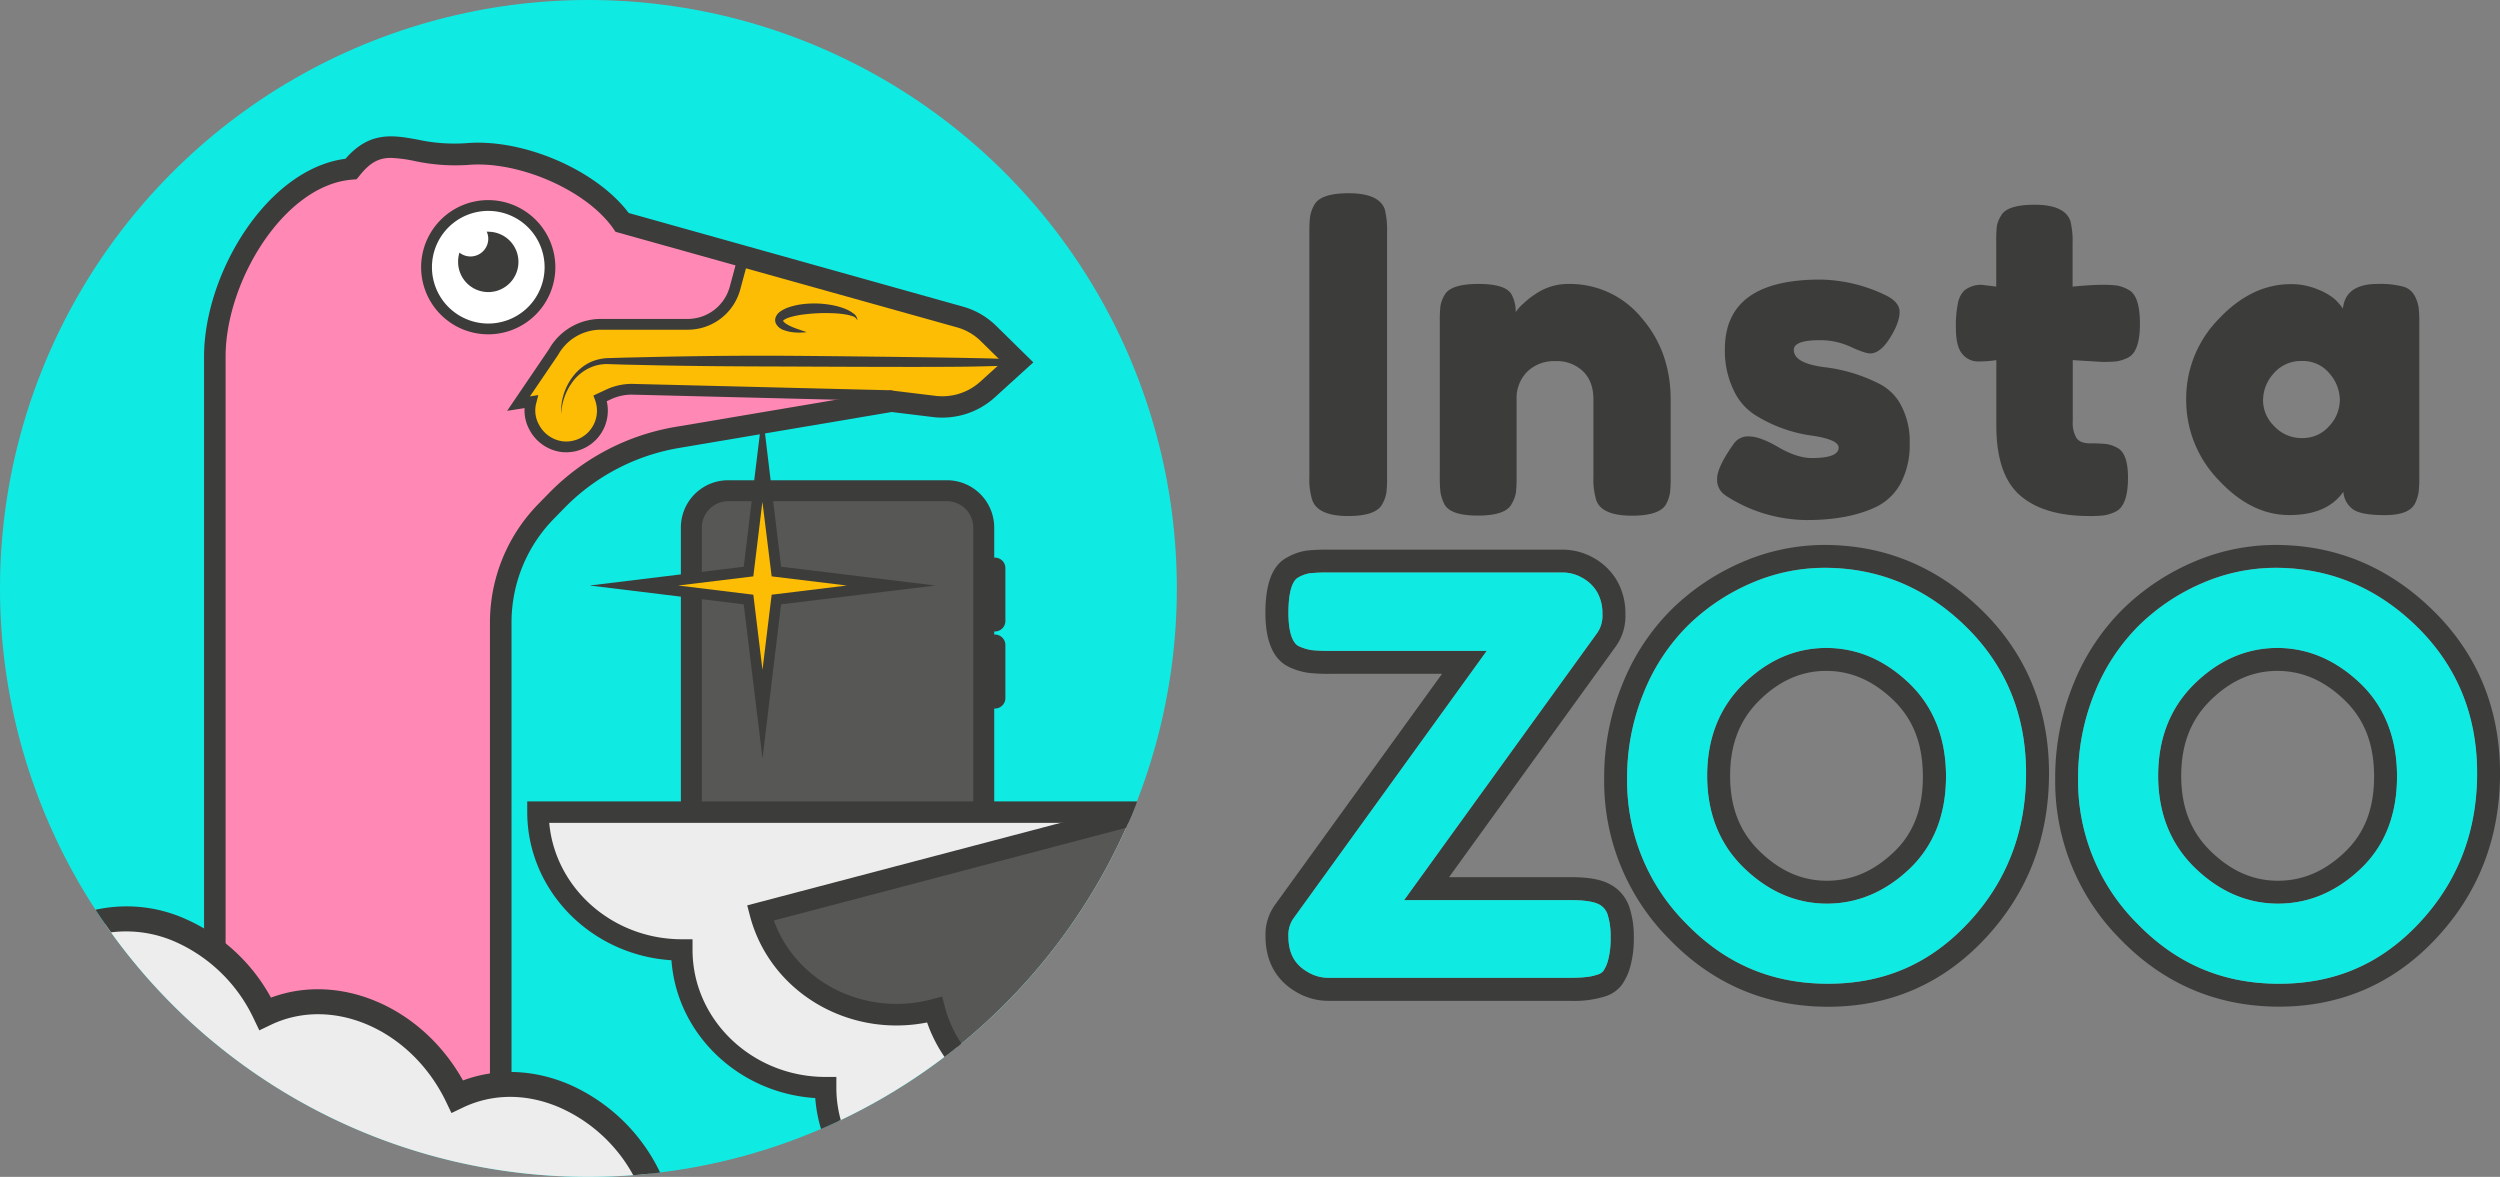 <svg id="e3d92806-b511-43f2-81ff-8bd7a1da2c54" data-name="Layer 4" xmlns="http://www.w3.org/2000/svg" viewBox="0 0 715.99 337.05"><rect x="0" y="0" width="715.99" height="337.05" fill="#808080" stroke="none"/><defs><style>.a86b0082-3cbc-4ed8-95b5-9bf9334caa54{fill:#3c3c3b;}.bfac912e-881d-4d44-9487-6247a3512cad{fill:#0febe3;}.ad7e8b0c-0a0b-4c0c-9c7b-3030c34f9109{fill:#575756;}.ad50f860-0ff6-4d04-a5d8-4c46cdb4729b{fill:#ededed;}.b646a4a2-0e81-4050-8271-52bb8373eea3{fill:#ff89b4;}.b425b1af-a98a-4d71-a88c-043b7be3034b{fill:#fcbd04;}.b316dfb2-e07a-4bdd-822c-1bd81c3d8f31{fill:#fff;}</style></defs><path class="a86b0082-3cbc-4ed8-95b5-9bf9334caa54" d="M375,66.44a35.72,35.72,0,0,1,.19-4.35,10.06,10.06,0,0,1,1.19-3.35q1.77-3.39,9.81-3.4,8.81,0,10.43,4.67a25,25,0,0,1,.63,6.55v70.13a35.42,35.42,0,0,1-.19,4.41,10,10,0,0,1-1.19,3.28c-1.18,2.27-4.44,3.41-9.81,3.41q-8.79,0-10.31-4.79a20,20,0,0,1-.75-6.44Zm74.22,14.88A26.55,26.55,0,0,1,470.11,91q8.37,9.65,8.36,23.52v22.2a38.43,38.43,0,0,1-.18,4.35,10.64,10.64,0,0,1-1.07,3.22q-1.77,3.39-9.81,3.4-8.93,0-10.31-4.66a20.77,20.77,0,0,1-.75-6.44v-22.2q0-5.16-3-8.07a10.83,10.83,0,0,0-7.92-2.9,11,11,0,0,0-8,3,10.61,10.61,0,0,0-3.08,7.94v22.33a37.92,37.92,0,0,1-.19,4.35,9.12,9.12,0,0,1-1.2,3.22q-1.63,3.39-9.68,3.4t-9.68-3.4a12.08,12.08,0,0,1-1.07-3.35,38.31,38.31,0,0,1-.18-4.35V91.92a37.1,37.1,0,0,1,.18-4.23,9.12,9.12,0,0,1,1.2-3.22q1.75-3.15,9.68-3.15,7.66,0,9.43,2.9a10.12,10.12,0,0,1,1.25,5.17,13,13,0,0,1,2.27-2.52,22.53,22.53,0,0,1,3.39-2.65A16.45,16.45,0,0,1,449.18,81.32Zm44.94,60.54a5.25,5.25,0,0,1-2.38-4.79q0-3.28,4.77-10A4.91,4.91,0,0,1,501,125q3.07,0,8.36,3.09t9.55,3.09q7.67,0,7.67-3,0-2.39-8.42-3.53a41.1,41.1,0,0,1-15.72-5.93,16.76,16.76,0,0,1-6-7.12A25.81,25.81,0,0,1,494,100q0-19.93,27.28-19.93a44.13,44.13,0,0,1,18.35,4.29q4.41,2,4.41,5c0,2-.93,4.5-2.77,7.44s-3.73,4.42-5.66,4.42c-1,0-2.87-.63-5.59-1.89a20.74,20.74,0,0,0-8.87-1.9q-7.41,0-7.41,2.78,0,3.78,8.55,4.92A46.65,46.65,0,0,1,538.38,110a14.32,14.32,0,0,1,6.1,6.12A22,22,0,0,1,546.93,127a23.53,23.53,0,0,1-2.45,11.16,15.91,15.91,0,0,1-6.86,6.87q-8,3.92-20.17,3.91A43.08,43.08,0,0,1,494.12,141.86ZM601.8,103.64l-8.17-.5v17.41a8.74,8.74,0,0,0,1.07,4.91c.71,1,2,1.52,4,1.52a39.79,39.79,0,0,1,4.53.19,8.84,8.84,0,0,1,3.33,1.19q2.89,1.65,2.89,8.45,0,8-3.52,9.71a11.81,11.81,0,0,1-3.33,1.08,34.22,34.22,0,0,1-4.21.19q-13.08,0-19.87-5.93t-6.78-20.05V103.14a33.44,33.44,0,0,1-5.16.38,5.79,5.79,0,0,1-4.59-2.15q-1.82-2.13-1.82-7.31a31.84,31.84,0,0,1,.63-7.51,6.76,6.76,0,0,1,1.76-3.34,7.7,7.7,0,0,1,5-1.64l4.15.51v-13a36.63,36.63,0,0,1,.18-4.29,8.09,8.09,0,0,1,1.2-3q1.64-3.15,9.68-3.15,8.55,0,10.18,4.66a23.65,23.65,0,0,1,.63,6.44V82.08q5.54-.51,8.36-.51a35,35,0,0,1,4.28.19A10.26,10.26,0,0,1,609.6,83c2.17,1.09,3.27,4.33,3.27,9.71s-1.14,8.54-3.4,9.71a11.81,11.81,0,0,1-3.33,1.08A38.35,38.35,0,0,1,601.8,103.64ZM671,88.38q.75-7.06,9.93-7.06a25.82,25.82,0,0,1,7.3.76,5.29,5.29,0,0,1,3.33,2.64,11,11,0,0,1,1.13,3.35,35.83,35.83,0,0,1,.19,4.35v44.14a35.61,35.61,0,0,1-.19,4.35,11.75,11.75,0,0,1-1.07,3.35c-1.18,2.18-4,3.27-8.61,3.27s-7.63-.56-9.18-1.7a6.79,6.79,0,0,1-2.7-5q-4.65,6.69-15.53,6.68t-20.18-10a32.87,32.87,0,0,1-9.3-23.14,32.51,32.51,0,0,1,9.37-23.08q9.36-9.9,20.55-9.91a19.55,19.55,0,0,1,7.8,1.52,17.19,17.19,0,0,1,4.9,2.84A17.66,17.66,0,0,1,671,88.38Zm-22.88,26.24a10.48,10.48,0,0,0,3.27,7.5,10.66,10.66,0,0,0,7.92,3.34,10,10,0,0,0,7.73-3.4,11,11,0,0,0,3.08-7.51,11.68,11.68,0,0,0-3-7.63,9.81,9.81,0,0,0-7.92-3.53,10.2,10.2,0,0,0-8,3.53A11.51,11.51,0,0,0,648.13,114.62Z"/><path class="a86b0082-3cbc-4ed8-95b5-9bf9334caa54" d="M546.73,195.64c-7-6.68-15-10.07-23.68-10.07s-16.69,3.43-23.62,10.18-10.5,15.68-10.5,26.43,3.56,19.67,10.59,26.45,15,10.17,23.69,10.17,16.66-3.33,23.6-9.9,10.52-15.55,10.52-26.54S553.76,202.37,546.73,195.64Zm-4.44,48.49c-5.76,5.45-12,8.11-19.08,8.11s-13.33-2.73-19.14-8.33-8.57-12.68-8.57-21.73,2.79-16.15,8.5-21.72,12-8.32,19-8.32,13.33,2.7,19.14,8.25,8.57,12.7,8.57,22S548,238.73,542.29,244.13ZM675.9,195.64c-7-6.68-15-10.07-23.69-10.07s-16.68,3.43-23.62,10.18-10.5,15.68-10.5,26.43,3.57,19.67,10.59,26.45,15,10.17,23.7,10.17S669,255.47,676,248.9s10.52-15.55,10.52-26.54S682.93,202.37,675.9,195.64Zm-4.45,48.49c-5.75,5.45-12,8.11-19.07,8.11s-13.33-2.73-19.14-8.33-8.58-12.68-8.58-21.73,2.79-16.15,8.5-21.72,12-8.32,19.05-8.32,13.34,2.7,19.15,8.26,8.57,12.69,8.57,22S677.16,238.73,671.45,244.13ZM466.56,259.56a11.55,11.55,0,0,0-5.52-6.34c-2.46-1.34-6.06-2-11-2H415L462.85,185a14.92,14.92,0,0,0,2.66-9.14,18.85,18.85,0,0,0-2.36-9.47,17.67,17.67,0,0,0-6.63-6.55,18,18,0,0,0-9-2.42h-67a54.48,54.48,0,0,0-6.34.27,16.42,16.42,0,0,0-5.5,1.92c-4.23,2.2-6.27,7.41-6.27,15.92,0,8.12,2.25,13.32,6.69,15.45l.1.06a20,20,0,0,0,5.49,1.66,51.75,51.75,0,0,0,6.34.28H413L365.1,259.21a14.59,14.59,0,0,0-2.66,9c0,7.14,3.11,12.68,9,16a17.88,17.88,0,0,0,9,2.43h69.33a29.53,29.53,0,0,0,9.53-1.16,9.69,9.69,0,0,0,5.07-3.27,16.29,16.29,0,0,0,2.55-5.42,30.36,30.36,0,0,0,1-8.43A26.2,26.2,0,0,0,466.56,259.56Zm-6,15.36a10,10,0,0,1-1.44,3.25,3.56,3.56,0,0,1-1.81,1l-.26.08c-1,.36-3,.78-7.34.78H380.39a11.27,11.27,0,0,1-5.72-1.57C370.8,276.3,369,273,369,268.19a8.26,8.26,0,0,1,1.39-5.08l55.42-76.71H381.06a46.69,46.69,0,0,1-5.5-.22,14.12,14.12,0,0,1-3.63-1.14c-1.89-.95-2.93-4.34-2.93-9.52,0-7.82,1.92-9.66,2.76-10.1a10,10,0,0,1,3.3-1.23,49.67,49.67,0,0,1,5.49-.22h67a11.26,11.26,0,0,1,5.69,1.57,11,11,0,0,1,4.21,4.11,12.24,12.24,0,0,1,1.47,6.2,8.66,8.66,0,0,1-1.37,5.25l-55.43,76.7h47.92c4.93,0,7,.74,7.84,1.18a5,5,0,0,1,2.49,2.82,19.84,19.84,0,0,1,.89,6.55A24.18,24.18,0,0,1,460.57,274.92Zm86.16-79.28c-7-6.68-15-10.07-23.68-10.07s-16.69,3.43-23.62,10.18-10.5,15.68-10.5,26.43,3.56,19.67,10.59,26.45,15,10.17,23.69,10.17,16.66-3.33,23.6-9.9,10.52-15.55,10.52-26.54S553.76,202.37,546.73,195.64Zm-4.44,48.49c-5.76,5.45-12,8.11-19.08,8.11s-13.33-2.73-19.14-8.33-8.57-12.68-8.57-21.73,2.79-16.15,8.5-21.72,12-8.32,19-8.32,13.33,2.7,19.14,8.25,8.57,12.7,8.57,22S548,238.73,542.29,244.13Zm4.44-48.49c-7-6.68-15-10.07-23.68-10.07s-16.69,3.43-23.62,10.18-10.5,15.68-10.5,26.43,3.56,19.67,10.59,26.45,15,10.17,23.69,10.17,16.66-3.33,23.6-9.9,10.52-15.55,10.52-26.54S553.76,202.37,546.73,195.64Zm-4.44,48.49c-5.76,5.45-12,8.11-19.08,8.11s-13.33-2.73-19.14-8.33-8.57-12.68-8.57-21.73,2.79-16.15,8.5-21.72,12-8.32,19-8.32,13.33,2.7,19.14,8.25,8.57,12.7,8.57,22S548,238.73,542.29,244.13Zm4.44-48.49c-7-6.68-15-10.07-23.68-10.07s-16.69,3.43-23.62,10.18-10.5,15.68-10.5,26.43,3.56,19.67,10.59,26.45,15,10.17,23.69,10.17,16.66-3.33,23.6-9.9,10.52-15.55,10.52-26.54S553.76,202.37,546.73,195.64Zm-4.44,48.49c-5.76,5.45-12,8.11-19.08,8.11s-13.33-2.73-19.14-8.33-8.57-12.68-8.57-21.73,2.79-16.15,8.5-21.72,12-8.32,19-8.32,13.33,2.7,19.14,8.25,8.57,12.7,8.57,22S548,238.73,542.29,244.13Zm25.39-69.28c-12.69-12.47-27.88-18.78-45.14-18.78A59.48,59.48,0,0,0,498.92,161a66.26,66.26,0,0,0-20.17,13.51,63.39,63.39,0,0,0-14.06,21.34A70.52,70.52,0,0,0,459.43,223a64,64,0,0,0,18.68,46c12.41,12.83,27.71,19.33,45.44,19.33s32.92-6.6,45.07-19.63,18.21-28.85,18.21-47.24S580.39,187.32,567.68,174.85Zm-3.87,89.34c-11,11.81-24.17,17.55-40.26,17.55s-29.43-5.67-40.73-17.34A57.72,57.72,0,0,1,466,223a64.25,64.25,0,0,1,4.75-24.66,57.22,57.22,0,0,1,12.6-19.15A59.5,59.5,0,0,1,501.51,167a52.92,52.92,0,0,1,21-4.4c15.48,0,29.12,5.68,40.55,16.89s17.17,25.29,17.17,41.9S574.73,252.49,563.81,264.19Zm-40.76-78.62c-8.74,0-16.69,3.43-23.62,10.18s-10.5,15.68-10.5,26.43,3.56,19.67,10.59,26.45,15,10.17,23.69,10.17,16.66-3.33,23.6-9.9,10.52-15.55,10.52-26.54-3.57-20-10.6-26.72S531.77,185.57,523.05,185.57Zm19.24,58.56c-5.76,5.45-12,8.11-19.08,8.11s-13.33-2.73-19.14-8.33-8.57-12.68-8.57-21.73,2.79-16.15,8.5-21.72,12-8.32,19-8.32,13.33,2.7,19.14,8.25,8.57,12.7,8.57,22S548,238.73,542.29,244.13Zm4.44-48.49c-7-6.68-15-10.07-23.68-10.07s-16.69,3.43-23.62,10.18-10.5,15.68-10.5,26.43,3.56,19.67,10.59,26.45,15,10.17,23.69,10.17,16.66-3.33,23.6-9.9,10.52-15.55,10.52-26.54S553.76,202.37,546.73,195.64Zm-4.44,48.49c-5.76,5.45-12,8.11-19.08,8.11s-13.33-2.73-19.14-8.33-8.57-12.68-8.57-21.73,2.79-16.15,8.5-21.72,12-8.32,19-8.32,13.33,2.7,19.14,8.25,8.57,12.7,8.57,22S548,238.73,542.29,244.13Zm4.44-48.49c-7-6.68-15-10.07-23.68-10.07s-16.69,3.43-23.62,10.18-10.5,15.68-10.5,26.43,3.56,19.67,10.59,26.45,15,10.17,23.69,10.17,16.66-3.33,23.6-9.9,10.52-15.55,10.52-26.54S553.76,202.37,546.73,195.64Zm-4.44,48.49c-5.76,5.45-12,8.11-19.08,8.11s-13.33-2.73-19.14-8.33-8.57-12.68-8.57-21.73,2.79-16.15,8.5-21.72,12-8.32,19-8.32,13.33,2.7,19.14,8.25,8.57,12.7,8.57,22S548,238.73,542.29,244.13ZM675.9,195.64c-7-6.68-15-10.07-23.69-10.07s-16.68,3.43-23.62,10.18-10.5,15.68-10.5,26.43,3.57,19.67,10.59,26.45,15,10.17,23.7,10.17S669,255.47,676,248.9s10.52-15.55,10.52-26.54S682.93,202.37,675.9,195.64Zm-4.45,48.49c-5.75,5.45-12,8.11-19.07,8.11s-13.33-2.73-19.14-8.33-8.58-12.68-8.58-21.73,2.79-16.15,8.5-21.72,12-8.32,19.05-8.32,13.34,2.7,19.15,8.26,8.57,12.69,8.57,22S677.16,238.73,671.45,244.13Zm4.45-48.49c-7-6.68-15-10.07-23.69-10.07s-16.68,3.43-23.62,10.18-10.5,15.68-10.5,26.43,3.57,19.67,10.59,26.45,15,10.17,23.7,10.17S669,255.47,676,248.9s10.52-15.55,10.52-26.54S682.93,202.37,675.9,195.64Zm-4.45,48.49c-5.75,5.45-12,8.11-19.07,8.11s-13.33-2.73-19.14-8.33-8.58-12.68-8.58-21.73,2.79-16.15,8.5-21.72,12-8.32,19.05-8.32,13.34,2.7,19.15,8.26,8.57,12.69,8.57,22S677.16,238.73,671.45,244.13Zm4.45-48.49c-7-6.68-15-10.07-23.69-10.07s-16.68,3.43-23.62,10.18-10.5,15.68-10.5,26.43,3.57,19.67,10.59,26.45,15,10.17,23.7,10.17S669,255.47,676,248.9s10.52-15.55,10.52-26.54S682.93,202.37,675.9,195.64Zm-4.45,48.49c-5.75,5.45-12,8.11-19.07,8.11s-13.33-2.73-19.14-8.33-8.58-12.68-8.58-21.73,2.79-16.15,8.5-21.72,12-8.32,19.05-8.32,13.34,2.7,19.15,8.26,8.57,12.69,8.57,22S677.16,238.73,671.45,244.13Zm25.39-69.28c-12.69-12.47-27.87-18.78-45.13-18.78A59.52,59.52,0,0,0,628.08,161a66.14,66.14,0,0,0-20.17,13.51,63.56,63.56,0,0,0-14.07,21.34A70.76,70.76,0,0,0,588.6,223a64,64,0,0,0,18.67,46C619.68,281.8,635,288.3,652.71,288.3s32.92-6.6,45.07-19.63S716,239.82,716,221.43,709.55,187.32,696.84,174.85ZM693,264.19c-11,11.81-24.17,17.55-40.26,17.55S623.28,276.07,612,264.4A57.68,57.68,0,0,1,595.16,223a64.44,64.44,0,0,1,4.75-24.66,57.22,57.22,0,0,1,12.6-19.15A59.19,59.19,0,0,1,630.68,167a52.89,52.89,0,0,1,21-4.4c15.48,0,29.11,5.68,40.53,16.89s17.18,25.29,17.18,41.9S703.89,252.49,693,264.19Zm-40.76-78.62c-8.73,0-16.68,3.43-23.62,10.18s-10.5,15.68-10.5,26.43,3.57,19.67,10.59,26.45,15,10.17,23.7,10.17S669,255.47,676,248.9s10.52-15.55,10.52-26.54-3.56-20-10.59-26.72S660.93,185.57,652.21,185.57Zm19.24,58.56c-5.75,5.45-12,8.11-19.07,8.11s-13.33-2.73-19.14-8.33-8.58-12.68-8.58-21.73,2.79-16.15,8.5-21.72,12-8.32,19.05-8.32,13.34,2.7,19.15,8.26,8.57,12.69,8.57,22S677.16,238.73,671.45,244.13Zm4.45-48.49c-7-6.68-15-10.07-23.69-10.07s-16.68,3.43-23.62,10.18-10.5,15.68-10.5,26.43,3.57,19.67,10.59,26.45,15,10.17,23.7,10.17S669,255.47,676,248.9s10.52-15.55,10.52-26.54S682.93,202.37,675.9,195.64Zm-4.45,48.49c-5.75,5.45-12,8.11-19.07,8.11s-13.33-2.73-19.14-8.33-8.58-12.68-8.58-21.73,2.79-16.15,8.5-21.72,12-8.32,19.05-8.32,13.34,2.7,19.15,8.26,8.57,12.69,8.57,22S677.16,238.73,671.45,244.13Zm4.45-48.49c-7-6.68-15-10.07-23.69-10.07s-16.68,3.43-23.62,10.18-10.5,15.68-10.5,26.43,3.57,19.67,10.59,26.45,15,10.17,23.7,10.17S669,255.47,676,248.9s10.52-15.55,10.52-26.54S682.93,202.37,675.9,195.64Zm-4.45,48.49c-5.75,5.45-12,8.11-19.07,8.11s-13.33-2.73-19.14-8.33-8.58-12.68-8.58-21.73,2.79-16.15,8.5-21.72,12-8.32,19.05-8.32,13.34,2.7,19.15,8.26,8.57,12.69,8.57,22S677.16,238.73,671.45,244.13Z"/><path class="bfac912e-881d-4d44-9487-6247a3512cad" d="M692.24,179.53c-11.42-11.21-25-16.89-40.53-16.89a52.89,52.89,0,0,0-21,4.4,59.19,59.19,0,0,0-18.17,12.16,57.22,57.22,0,0,0-12.6,19.15A64.44,64.44,0,0,0,595.16,223,57.68,57.68,0,0,0,612,264.4c11.29,11.67,24.6,17.34,40.72,17.34S682,276,693,264.19s16.45-26.08,16.45-42.76S703.65,190.73,692.24,179.53ZM676,248.9c-6.93,6.57-14.87,9.9-23.59,9.9s-16.71-3.42-23.7-10.17S618.09,233,618.09,222.18s3.53-19.65,10.5-26.43,14.89-10.18,23.62-10.18S668.9,189,675.9,195.64s10.59,15.72,10.59,26.72S683,242.28,676,248.9ZM563.09,179.53c-11.43-11.21-25.07-16.89-40.55-16.89a52.92,52.92,0,0,0-21,4.4,59.5,59.5,0,0,0-18.16,12.16,57.22,57.22,0,0,0-12.6,19.15A64.25,64.25,0,0,0,466,223a57.72,57.72,0,0,0,16.82,41.39c11.3,11.67,24.61,17.34,40.73,17.34s29.26-5.74,40.26-17.55,16.45-26.09,16.45-42.76S574.49,190.73,563.09,179.53ZM546.81,248.9c-6.94,6.57-14.88,9.9-23.6,9.9s-16.7-3.42-23.69-10.17S488.93,233,488.93,222.18s3.54-19.65,10.5-26.43,14.88-10.18,23.62-10.18,16.69,3.39,23.68,10.07,10.6,15.72,10.6,26.72S553.79,242.28,546.81,248.9Zm-85.54,19.45a24.18,24.18,0,0,1-.7,6.57,10,10,0,0,1-1.44,3.25,3.56,3.56,0,0,1-1.81,1l-.26.08c-1,.36-3,.78-7.34.78H380.39a11.27,11.27,0,0,1-5.72-1.57C370.8,276.3,369,273,369,268.19a8.26,8.26,0,0,1,1.39-5.08l55.42-76.71H381.06a46.69,46.69,0,0,1-5.5-.22,14.12,14.12,0,0,1-3.63-1.14c-1.89-.95-2.93-4.34-2.93-9.52,0-7.82,1.92-9.66,2.76-10.1a10,10,0,0,1,3.3-1.23,49.67,49.67,0,0,1,5.49-.22h67a11.26,11.26,0,0,1,5.69,1.57,11,11,0,0,1,4.21,4.11,12.24,12.24,0,0,1,1.47,6.2,8.66,8.66,0,0,1-1.37,5.25l-55.43,76.7h47.92c4.93,0,7,.74,7.84,1.18a5,5,0,0,1,2.49,2.82A19.84,19.84,0,0,1,461.27,268.35Z"/><circle class="bfac912e-881d-4d44-9487-6247a3512cad" cx="168.52" cy="168.52" r="168.52"/><polygon class="ad7e8b0c-0a0b-4c0c-9c7b-3030c34f9109" points="198.1 231.78 198.1 151.59 202.83 143.54 209.81 140.14 276.29 140.14 283.51 151.84 281.52 232.27 198.1 231.78"/><path class="ad50f860-0ff6-4d04-a5d8-4c46cdb4729b" d="M186.16,336.13,166.83,315.9l-17.22-5.35-19,3.9-11.93-16.39L98.93,286.77l-22.8,4.05L60.42,271.56l-18.75-8.1-11.62,1.11a168.3,168.3,0,0,0,138.47,72.48A171.31,171.31,0,0,0,186.16,336.13Z"/><path class="ad50f860-0ff6-4d04-a5d8-4c46cdb4729b" d="M323.71,234.32l-169.69-3,3.44,15.46,13.43,18.49L195,271.31l5.89,20.78,17.44,15.71L237,313.37l3.14,7.72A169.08,169.08,0,0,0,323.71,234.32Z"/><path class="ad7e8b0c-0a0b-4c0c-9c7b-3030c34f9109" d="M324.56,232.27,218.33,261.91,225,276.19l13.37,10.62,16.82,3.73h12.69l6.3,9.27A169.06,169.06,0,0,0,324.56,232.27Z"/><polygon class="b646a4a2-0e81-4050-8271-52bb8373eea3" points="61.14 262.16 61.14 273.35 76.33 289.55 100.98 289.55 119.41 300.26 130.62 314.45 144.06 309.72 144.06 177.74 146.8 158.07 161.74 141.63 177.19 129.53 206.07 122.71 246.91 114.74 215.53 74.98 177.19 63.94 157.51 47.51 127.88 43.77 110.2 41.78 97.5 48.75 75.58 64.19 63.88 85.85 61.14 111.25 61.14 167.69 61.14 262.16"/><path class="b425b1af-a98a-4d71-a88c-043b7be3034b" d="M279.12,93.5,212.63,73.44l-1.92,8.42a14.49,14.49,0,0,1-13.83,11.25l-23.7.49a19.16,19.16,0,0,0-15.08,8.05l-9.9,13.94,3.58-.56a9.78,9.78,0,0,0,.81,7.15,10.32,10.32,0,0,0,19.61-4.57,10.32,10.32,0,0,0-.63-3.53l2.43-1.14a15.83,15.83,0,0,1,6.63-1.47l92.77,4.41,15.94-12.3Z"/><path class="a86b0082-3cbc-4ed8-95b5-9bf9334caa54" d="M162.11,129.53a11.33,11.33,0,0,1-1.3-.07,12.11,12.11,0,0,1-9.28-6.58,11.4,11.4,0,0,1-1.29-6l-5,.78,12-17.67a17.07,17.07,0,0,1,14.87-8.65H197a12.5,12.5,0,0,0,12-9.22L211.46,73a1.54,1.54,0,0,1,3,.8L212,82.93a15.58,15.58,0,0,1-15,11.5H172.1a14,14,0,0,0-12.24,7.18l-8.08,11.91,2.39-.37-.58,2.26a8.25,8.25,0,0,0,.69,6.06,9,9,0,0,0,6.86,4.92,8.82,8.82,0,0,0,9.83-8.78,9,9,0,0,0-.53-3l-.49-1.33,3.72-1.73a17.41,17.41,0,0,1,7.28-1.61L255,111.77a1.54,1.54,0,0,1,1.51,1.58,1.49,1.49,0,0,1-1.58,1.51l-74-1.84a14.32,14.32,0,0,0-5.94,1.32l-1.22.57a11.71,11.71,0,0,1,.31,2.7,11.91,11.91,0,0,1-11.95,11.92Z"/><path class="b316dfb2-e07a-4bdd-822c-1bd81c3d8f31" d="M139.84,94.2a17.67,17.67,0,1,1,17.67-17.67A17.69,17.69,0,0,1,139.84,94.2Z"/><path class="a86b0082-3cbc-4ed8-95b5-9bf9334caa54" d="M139.84,60.4a16.13,16.13,0,1,1-16.13,16.13A16.12,16.12,0,0,1,139.84,60.4m0-3.09a19.22,19.22,0,1,0,19.21,19.22,19.24,19.24,0,0,0-19.21-19.22Z"/><path class="a86b0082-3cbc-4ed8-95b5-9bf9334caa54" d="M139.84,66.35l-.44,0a5,5,0,0,1,.44,2,5.1,5.1,0,0,1-5.1,5.1,5,5,0,0,1-3.15-1.11A8.79,8.79,0,0,0,131.2,75a8.64,8.64,0,1,0,8.64-8.63Z"/><path class="a86b0082-3cbc-4ed8-95b5-9bf9334caa54" d="M224.59,94.58a11.2,11.2,0,0,0,2.18.54,16.58,16.58,0,0,0,4.28,0c-1.35-.46-2.69-.86-4-1.41a12.72,12.72,0,0,1-1.77-.89c-.52-.32-1-.78-1.06-1s0,.09.09,0a2.53,2.53,0,0,1,.38-.31,6.84,6.84,0,0,1,1.61-.67,24.74,24.74,0,0,1,3.83-.78,51.39,51.39,0,0,1,8-.37,30.17,30.17,0,0,1,4,.36,11.7,11.7,0,0,1,1.94.48,2.12,2.12,0,0,1,1.49,1.26,2.42,2.42,0,0,0-1.12-2,10.57,10.57,0,0,0-1.93-1.15,19.66,19.66,0,0,0-4.18-1.25,27.63,27.63,0,0,0-8.61-.26,18.88,18.88,0,0,0-4.33,1.06,9.38,9.38,0,0,0-2.16,1.2,3.57,3.57,0,0,0-1,1.28,2.47,2.47,0,0,0-.23,1.09,2.35,2.35,0,0,0,.3,1.06A4,4,0,0,0,224.59,94.58Z"/><path class="a86b0082-3cbc-4ed8-95b5-9bf9334caa54" d="M289.51,102.84c-3.29-.1-6.57-.21-9.86-.27-11.42-.25-46.59-.66-58-.69s-22.83.1-34.24.35l-8.56.19-4.28.13a13.29,13.29,0,0,0-4.42.75c-5.78,2-9.82,8.69-9.42,15.27a16.64,16.64,0,0,1,3-8.85,12.66,12.66,0,0,1,6.82-5,12.18,12.18,0,0,1,4-.43l4.28.13,8.56.19c11.41.25,22.83.32,34.24.35s46.58.26,58,0c3.29-.06,6.57-.17,9.86-.27Z"/><path class="a86b0082-3cbc-4ed8-95b5-9bf9334caa54" d="M285.3,93.32a22.07,22.07,0,0,0-9.49-5.5L180.06,61c-9.23-12.3-30.2-21.38-46.49-20A49.17,49.17,0,0,1,119.7,40c-7.1-1.3-13.82-2.52-20.75,5.47-22.55,2.94-40.51,33-40.51,56.7V271.06c2,1.74,4.07,3.44,6.17,5.08v-174c0-21.47,16.69-49.08,36.17-50.69l1.34-.11.83-1c3.12-3.95,5.71-5.12,9-5.12a39.53,39.53,0,0,1,6.63.86,55.45,55.45,0,0,0,15.51,1.15C148.6,46,168,54.5,175.65,65.47l.63.92,97.86,27.38a15.74,15.74,0,0,1,6.83,4l6,5.9-6.18,5.6a16.2,16.2,0,0,1-12.86,4.1l-12.7-1.55-61.66,10.42a66,66,0,0,0-36.41,19.05l-2.93,3a48.53,48.53,0,0,0-13.91,34.12V309.62q3.08.53,6.18.93V178.36a42.39,42.39,0,0,1,12.14-29.8l2.93-3a59.89,59.89,0,0,1,33-17.28L255.37,118l11.8,1.44a22.39,22.39,0,0,0,17.77-5.66l11-10Z"/><path class="a86b0082-3cbc-4ed8-95b5-9bf9334caa54" d="M151,232.55c0,22.51,18.27,41,41.3,42.46,1.53,21.13,19.18,38.06,41.19,39.47a40.68,40.68,0,0,0,1.65,8.86q2.85-1.23,5.65-2.56a34.7,34.7,0,0,1-1.26-9.28v-3.07h-3.08c-21,0-38.11-16.33-38.11-36.4V269H195.3c-19.93,0-36.34-14.69-38-33.34H323.14q1.33-3,2.53-6.14H151Z"/><path class="a86b0082-3cbc-4ed8-95b5-9bf9334caa54" d="M214,259.29l.78,3c5.73,21.76,28.1,35,50.74,30.54a41.33,41.33,0,0,0,5,9.89c1.63-1.25,3.25-2.52,4.84-3.82a34.7,34.7,0,0,1-4.74-10.49l-.78-3-3,.79c-19.28,5.07-38.89-5-45.21-22.57l100.87-26.55c1.05-2.36,2.05-4.73,3-7.14Z"/><path class="a86b0082-3cbc-4ed8-95b5-9bf9334caa54" d="M163.17,310.64c-10.22-4.4-20.94-4.8-30.57-1.2-11.72-21-35.22-31.1-55-23.72a51.57,51.57,0,0,0-24.46-22.53,41.3,41.3,0,0,0-25.78-2.64q2.16,3.29,4.45,6.47a34.82,34.82,0,0,1,18.49,2.75,45,45,0,0,1,22.42,22.09l1.55,3.23,3.23-1.55c17.77-8.54,40.31,1.36,50.25,22l1.55,3.23,3.23-1.55c8.52-4.1,18.4-4.11,27.83,0a44.47,44.47,0,0,1,21,19.35c2.59-.2,5.15-.46,7.7-.76A52.08,52.08,0,0,0,163.17,310.64Z"/><path class="a86b0082-3cbc-4ed8-95b5-9bf9334caa54" d="M201,234.53V151.11a7.57,7.57,0,0,1,7.56-7.57h62.62a7.57,7.57,0,0,1,7.56,7.57v83.42h6V202.92l.2,0a3,3,0,0,0,3-3V184.73a3,3,0,0,0-3-3l-.2,0v-.88l.2,0a3,3,0,0,0,3-3V162.7a3,3,0,0,0-3-3l-.2,0v-8.63a13.55,13.55,0,0,0-13.53-13.53H208.52A13.54,13.54,0,0,0,195,151.11v83.42Z"/><polygon class="b425b1af-a98a-4d71-a88c-043b7be3034b" points="214.33 171.7 181.49 167.69 214.33 163.69 218.33 130.85 222.34 163.69 255.18 167.69 222.34 171.7 218.33 204.54 214.33 171.7"/><path class="a86b0082-3cbc-4ed8-95b5-9bf9334caa54" d="M218.33,143.54,221,165.07l21.52,2.62L221,170.32l-2.63,21.52-2.62-21.52-21.53-2.63,21.53-2.62,2.62-21.53m0-25.38-3.05,25L213,162.31l-19.14,2.33-25,3.05,25,3.05L213,173.08l2.33,19.14,3.05,25,3-25,2.33-19.14,19.15-2.34,25-3.05-25-3.05-19.15-2.33-2.33-19.14-3-25Z"/></svg>